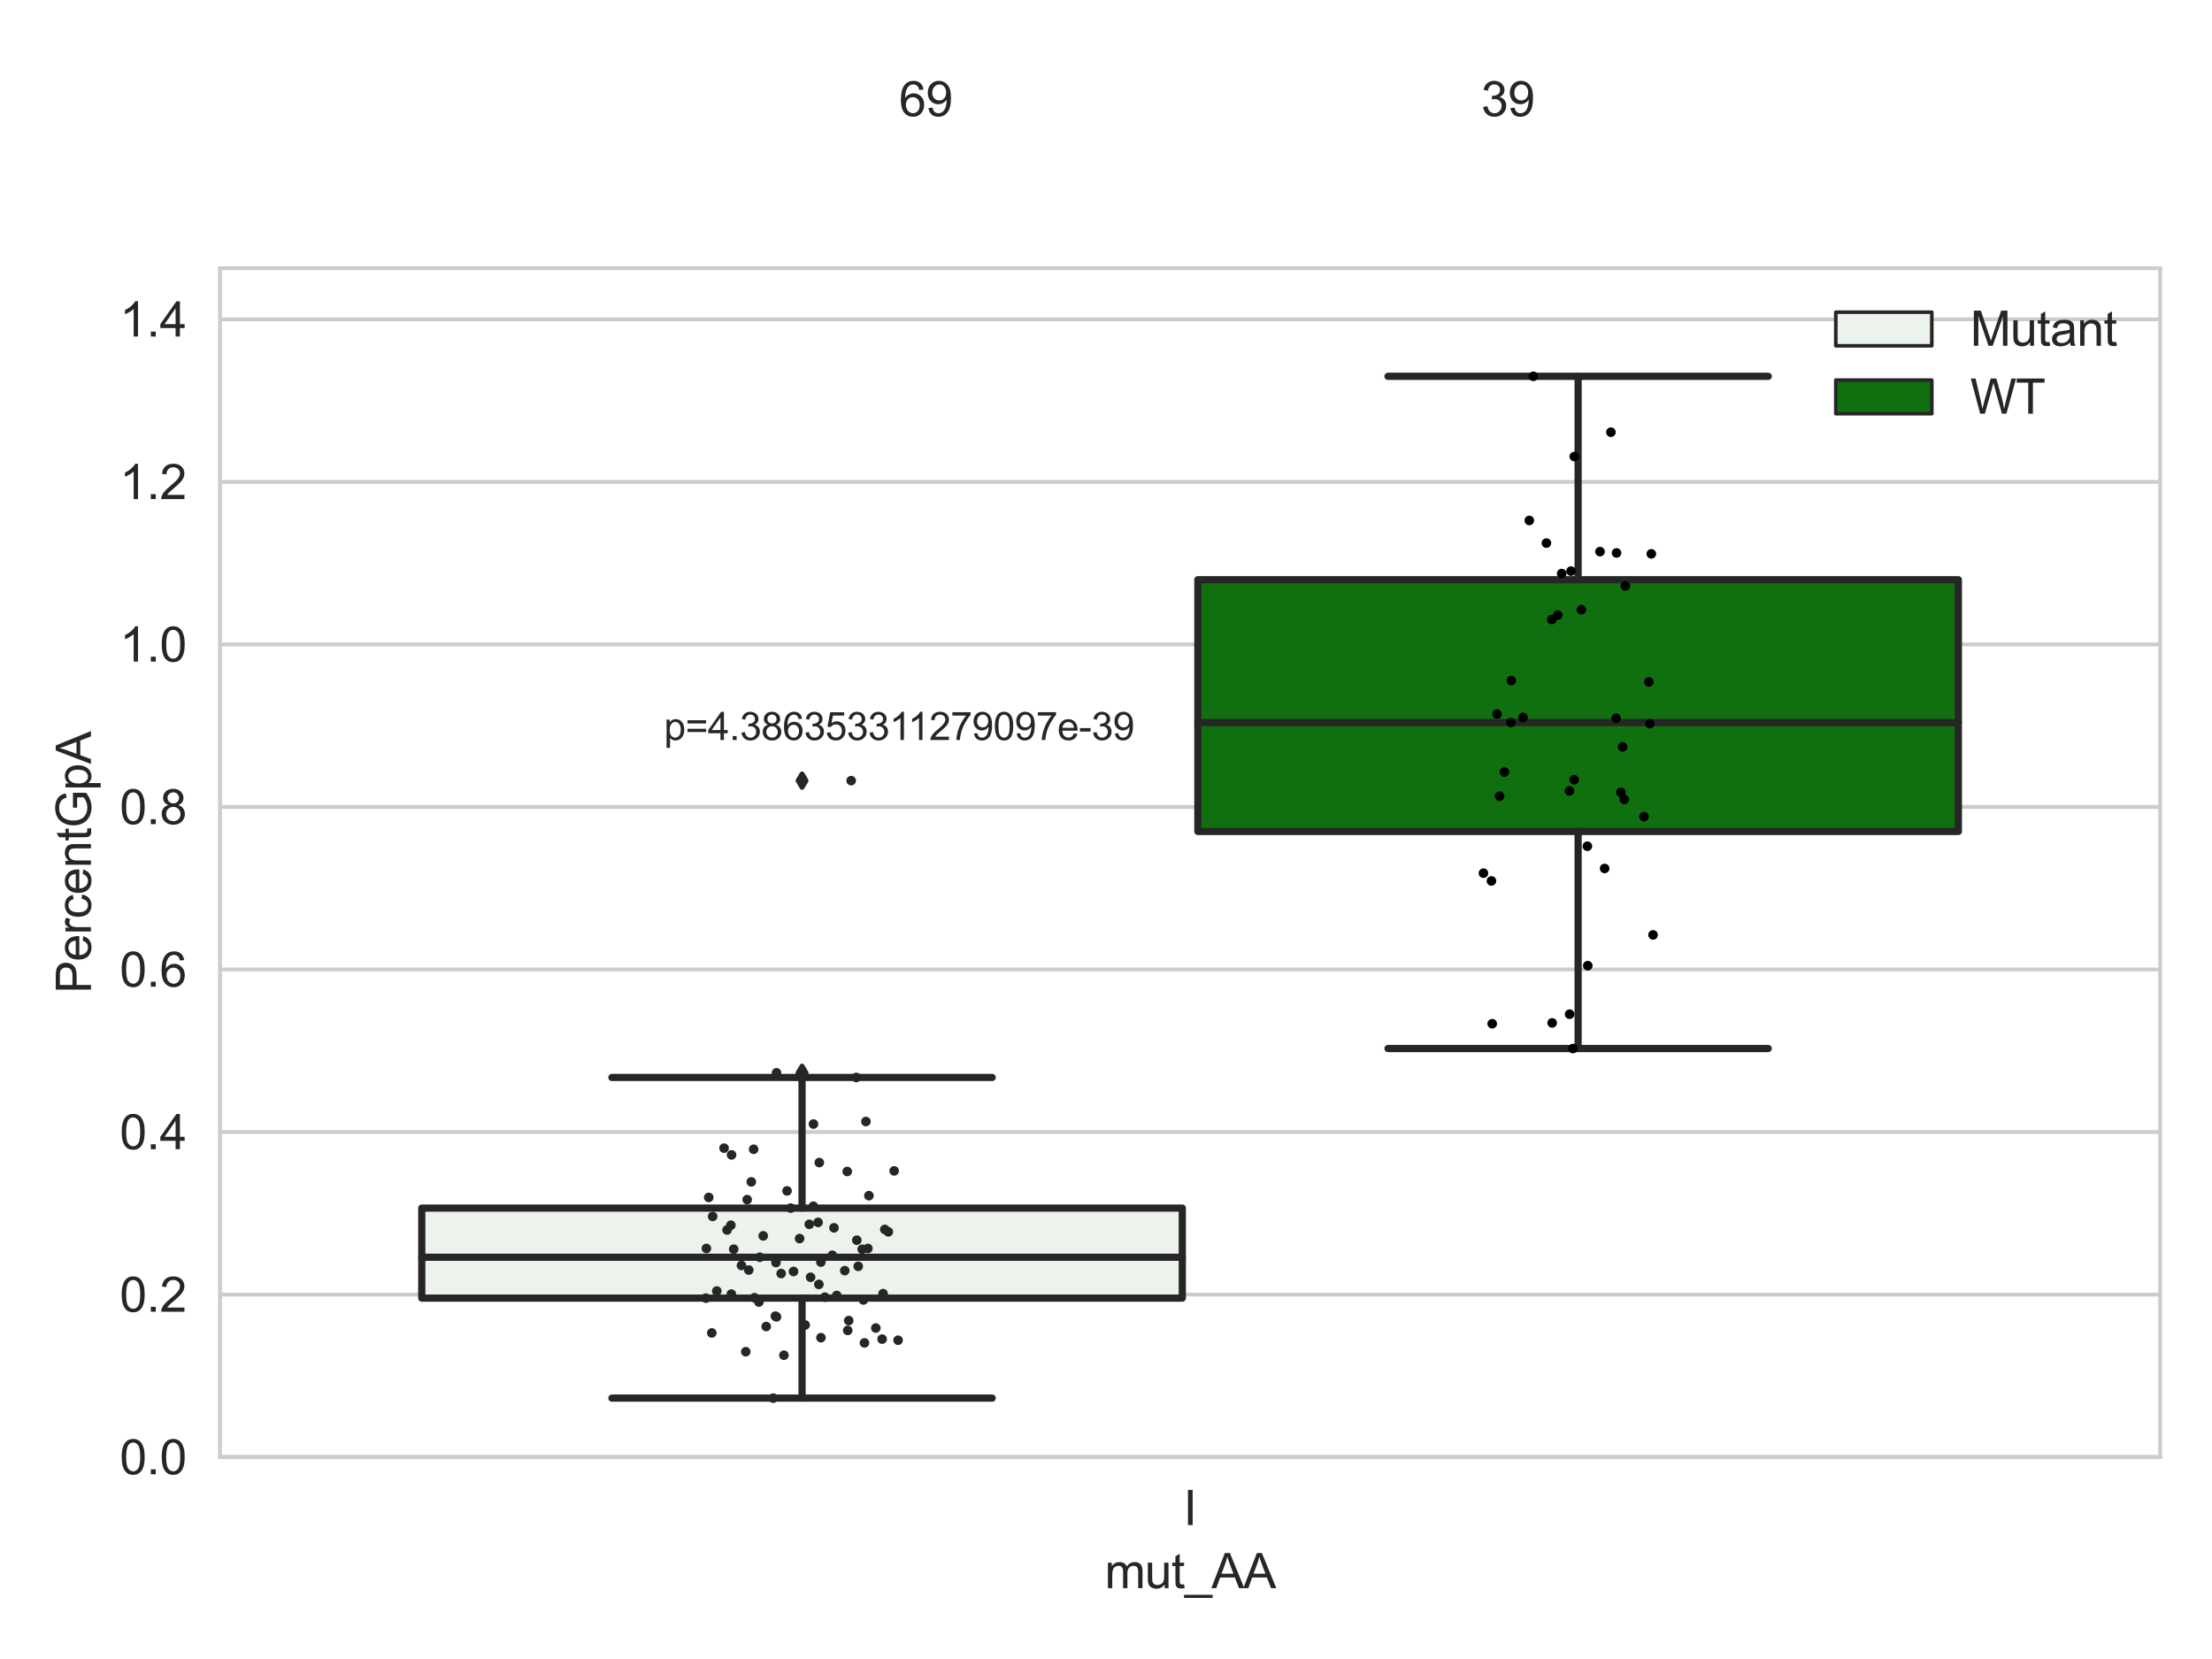 <?xml version="1.0" encoding="utf-8" standalone="no"?>
<!DOCTYPE svg PUBLIC "-//W3C//DTD SVG 1.1//EN"
  "http://www.w3.org/Graphics/SVG/1.1/DTD/svg11.dtd">
<svg xmlns:xlink="http://www.w3.org/1999/xlink" width="460.8pt" height="345.6pt" viewBox="0 0 460.8 345.6" xmlns="http://www.w3.org/2000/svg" version="1.1">
 <defs>
  <style type="text/css">*{stroke-linejoin: round; stroke-linecap: butt}</style>
 </defs>
 <g id="figure_1">
  <g id="patch_1">
   <path d="M 0 345.6 
L 460.8 345.6 
L 460.8 0 
L 0 0 
z
" style="fill: #ffffff"/>
  </g>
  <g id="axes_1">
   <g id="patch_2">
    <path d="M 45.83 303.539 
L 450 303.539 
L 450 55.877 
L 45.83 55.877 
z
" style="fill: #ffffff"/>
   </g>
   <g id="matplotlib.axis_1">
    <g id="xtick_1">
     <g id="text_1">
      <!-- I -->
      <g style="fill: #262626" transform="translate(246.526 317.697)scale(0.1 -0.1)">
       <defs>
        <path id="ArialMT-49" d="M 597 0 
L 597 4581 
L 1203 4581 
L 1203 0 
L 597 0 
z
" transform="scale(0.016)"/>
       </defs>
       <use xlink:href="#ArialMT-49"/>
      </g>
     </g>
    </g>
    <g id="text_2">
     <!-- mut_AA -->
     <g style="fill: #262626" transform="translate(230.13 330.842)scale(0.1 -0.1)">
      <defs>
       <path id="ArialMT-6d" d="M 422 0 
L 422 3319 
L 925 3319 
L 925 2853 
Q 1081 3097 1340 3245 
Q 1600 3394 1931 3394 
Q 2300 3394 2536 3241 
Q 2772 3088 2869 2813 
Q 3263 3394 3894 3394 
Q 4388 3394 4653 3120 
Q 4919 2847 4919 2278 
L 4919 0 
L 4359 0 
L 4359 2091 
Q 4359 2428 4304 2576 
Q 4250 2725 4106 2815 
Q 3963 2906 3769 2906 
Q 3419 2906 3187 2673 
Q 2956 2441 2956 1928 
L 2956 0 
L 2394 0 
L 2394 2156 
Q 2394 2531 2256 2718 
Q 2119 2906 1806 2906 
Q 1569 2906 1367 2781 
Q 1166 2656 1075 2415 
Q 984 2175 984 1722 
L 984 0 
L 422 0 
z
" transform="scale(0.016)"/>
       <path id="ArialMT-75" d="M 2597 0 
L 2597 488 
Q 2209 -75 1544 -75 
Q 1250 -75 995 37 
Q 741 150 617 320 
Q 494 491 444 738 
Q 409 903 409 1263 
L 409 3319 
L 972 3319 
L 972 1478 
Q 972 1038 1006 884 
Q 1059 663 1231 536 
Q 1403 409 1656 409 
Q 1909 409 2131 539 
Q 2353 669 2445 892 
Q 2538 1116 2538 1541 
L 2538 3319 
L 3100 3319 
L 3100 0 
L 2597 0 
z
" transform="scale(0.016)"/>
       <path id="ArialMT-74" d="M 1650 503 
L 1731 6 
Q 1494 -44 1306 -44 
Q 1000 -44 831 53 
Q 663 150 594 308 
Q 525 466 525 972 
L 525 2881 
L 113 2881 
L 113 3319 
L 525 3319 
L 525 4141 
L 1084 4478 
L 1084 3319 
L 1650 3319 
L 1650 2881 
L 1084 2881 
L 1084 941 
Q 1084 700 1114 631 
Q 1144 563 1211 522 
Q 1278 481 1403 481 
Q 1497 481 1650 503 
z
" transform="scale(0.016)"/>
       <path id="ArialMT-5f" d="M -97 -1272 
L -97 -866 
L 3631 -866 
L 3631 -1272 
L -97 -1272 
z
" transform="scale(0.016)"/>
       <path id="ArialMT-41" d="M -9 0 
L 1750 4581 
L 2403 4581 
L 4278 0 
L 3588 0 
L 3053 1388 
L 1138 1388 
L 634 0 
L -9 0 
z
M 1313 1881 
L 2866 1881 
L 2388 3150 
Q 2169 3728 2063 4100 
Q 1975 3659 1816 3225 
L 1313 1881 
z
" transform="scale(0.016)"/>
      </defs>
      <use xlink:href="#ArialMT-6d"/>
      <use xlink:href="#ArialMT-75" x="83.301"/>
      <use xlink:href="#ArialMT-74" x="138.916"/>
      <use xlink:href="#ArialMT-5f" x="166.699"/>
      <use xlink:href="#ArialMT-41" x="222.314"/>
      <use xlink:href="#ArialMT-41" x="289.014"/>
     </g>
    </g>
   </g>
   <g id="matplotlib.axis_2">
    <g id="ytick_1">
     <g id="line2d_1">
      <path d="M 45.83 303.539 
L 450 303.539 
" clip-path="url(#p904a36be2d)" style="fill: none; stroke: #cccccc; stroke-width: 0.8; stroke-linecap: round"/>
     </g>
     <g id="text_3">
      <!-- 0.0 -->
      <g style="fill: #262626" transform="translate(24.93 307.118)scale(0.1 -0.1)">
       <defs>
        <path id="ArialMT-30" d="M 266 2259 
Q 266 3072 433 3567 
Q 600 4063 929 4331 
Q 1259 4600 1759 4600 
Q 2128 4600 2406 4451 
Q 2684 4303 2865 4023 
Q 3047 3744 3150 3342 
Q 3253 2941 3253 2259 
Q 3253 1453 3087 958 
Q 2922 463 2592 192 
Q 2263 -78 1759 -78 
Q 1097 -78 719 397 
Q 266 969 266 2259 
z
M 844 2259 
Q 844 1131 1108 757 
Q 1372 384 1759 384 
Q 2147 384 2411 759 
Q 2675 1134 2675 2259 
Q 2675 3391 2411 3762 
Q 2147 4134 1753 4134 
Q 1366 4134 1134 3806 
Q 844 3388 844 2259 
z
" transform="scale(0.016)"/>
        <path id="ArialMT-2e" d="M 581 0 
L 581 641 
L 1222 641 
L 1222 0 
L 581 0 
z
" transform="scale(0.016)"/>
       </defs>
       <use xlink:href="#ArialMT-30"/>
       <use xlink:href="#ArialMT-2e" x="55.615"/>
       <use xlink:href="#ArialMT-30" x="83.398"/>
      </g>
     </g>
    </g>
    <g id="ytick_2">
     <g id="line2d_2">
      <path d="M 45.83 269.68 
L 450 269.68 
" clip-path="url(#p904a36be2d)" style="fill: none; stroke: #cccccc; stroke-width: 0.8; stroke-linecap: round"/>
     </g>
     <g id="text_4">
      <!-- 0.2 -->
      <g style="fill: #262626" transform="translate(24.93 273.259)scale(0.1 -0.1)">
       <defs>
        <path id="ArialMT-32" d="M 3222 541 
L 3222 0 
L 194 0 
Q 188 203 259 391 
Q 375 700 629 1000 
Q 884 1300 1366 1694 
Q 2113 2306 2375 2664 
Q 2638 3022 2638 3341 
Q 2638 3675 2398 3904 
Q 2159 4134 1775 4134 
Q 1369 4134 1125 3890 
Q 881 3647 878 3216 
L 300 3275 
Q 359 3922 746 4261 
Q 1134 4600 1788 4600 
Q 2447 4600 2831 4234 
Q 3216 3869 3216 3328 
Q 3216 3053 3103 2787 
Q 2991 2522 2730 2228 
Q 2469 1934 1863 1422 
Q 1356 997 1212 845 
Q 1069 694 975 541 
L 3222 541 
z
" transform="scale(0.016)"/>
       </defs>
       <use xlink:href="#ArialMT-30"/>
       <use xlink:href="#ArialMT-2e" x="55.615"/>
       <use xlink:href="#ArialMT-32" x="83.398"/>
      </g>
     </g>
    </g>
    <g id="ytick_3">
     <g id="line2d_3">
      <path d="M 45.83 235.82 
L 450 235.82 
" clip-path="url(#p904a36be2d)" style="fill: none; stroke: #cccccc; stroke-width: 0.8; stroke-linecap: round"/>
     </g>
     <g id="text_5">
      <!-- 0.4 -->
      <g style="fill: #262626" transform="translate(24.93 239.399)scale(0.1 -0.1)">
       <defs>
        <path id="ArialMT-34" d="M 2069 0 
L 2069 1097 
L 81 1097 
L 81 1613 
L 2172 4581 
L 2631 4581 
L 2631 1613 
L 3250 1613 
L 3250 1097 
L 2631 1097 
L 2631 0 
L 2069 0 
z
M 2069 1613 
L 2069 3678 
L 634 1613 
L 2069 1613 
z
" transform="scale(0.016)"/>
       </defs>
       <use xlink:href="#ArialMT-30"/>
       <use xlink:href="#ArialMT-2e" x="55.615"/>
       <use xlink:href="#ArialMT-34" x="83.398"/>
      </g>
     </g>
    </g>
    <g id="ytick_4">
     <g id="line2d_4">
      <path d="M 45.83 201.961 
L 450 201.961 
" clip-path="url(#p904a36be2d)" style="fill: none; stroke: #cccccc; stroke-width: 0.8; stroke-linecap: round"/>
     </g>
     <g id="text_6">
      <!-- 0.6 -->
      <g style="fill: #262626" transform="translate(24.93 205.54)scale(0.1 -0.1)">
       <defs>
        <path id="ArialMT-36" d="M 3184 3459 
L 2625 3416 
Q 2550 3747 2413 3897 
Q 2184 4138 1850 4138 
Q 1581 4138 1378 3988 
Q 1113 3794 959 3422 
Q 806 3050 800 2363 
Q 1003 2672 1297 2822 
Q 1591 2972 1913 2972 
Q 2475 2972 2870 2558 
Q 3266 2144 3266 1488 
Q 3266 1056 3080 686 
Q 2894 316 2569 119 
Q 2244 -78 1831 -78 
Q 1128 -78 684 439 
Q 241 956 241 2144 
Q 241 3472 731 4075 
Q 1159 4600 1884 4600 
Q 2425 4600 2770 4297 
Q 3116 3994 3184 3459 
z
M 888 1484 
Q 888 1194 1011 928 
Q 1134 663 1356 523 
Q 1578 384 1822 384 
Q 2178 384 2434 671 
Q 2691 959 2691 1453 
Q 2691 1928 2437 2201 
Q 2184 2475 1800 2475 
Q 1419 2475 1153 2201 
Q 888 1928 888 1484 
z
" transform="scale(0.016)"/>
       </defs>
       <use xlink:href="#ArialMT-30"/>
       <use xlink:href="#ArialMT-2e" x="55.615"/>
       <use xlink:href="#ArialMT-36" x="83.398"/>
      </g>
     </g>
    </g>
    <g id="ytick_5">
     <g id="line2d_5">
      <path d="M 45.83 168.102 
L 450 168.102 
" clip-path="url(#p904a36be2d)" style="fill: none; stroke: #cccccc; stroke-width: 0.8; stroke-linecap: round"/>
     </g>
     <g id="text_7">
      <!-- 0.8 -->
      <g style="fill: #262626" transform="translate(24.93 171.681)scale(0.1 -0.1)">
       <defs>
        <path id="ArialMT-38" d="M 1131 2484 
Q 781 2613 612 2850 
Q 444 3088 444 3419 
Q 444 3919 803 4259 
Q 1163 4600 1759 4600 
Q 2359 4600 2725 4251 
Q 3091 3903 3091 3403 
Q 3091 3084 2923 2848 
Q 2756 2613 2416 2484 
Q 2838 2347 3058 2040 
Q 3278 1734 3278 1309 
Q 3278 722 2862 322 
Q 2447 -78 1769 -78 
Q 1091 -78 675 323 
Q 259 725 259 1325 
Q 259 1772 486 2073 
Q 713 2375 1131 2484 
z
M 1019 3438 
Q 1019 3113 1228 2906 
Q 1438 2700 1772 2700 
Q 2097 2700 2305 2904 
Q 2513 3109 2513 3406 
Q 2513 3716 2298 3927 
Q 2084 4138 1766 4138 
Q 1444 4138 1231 3931 
Q 1019 3725 1019 3438 
z
M 838 1322 
Q 838 1081 952 856 
Q 1066 631 1291 507 
Q 1516 384 1775 384 
Q 2178 384 2440 643 
Q 2703 903 2703 1303 
Q 2703 1709 2433 1975 
Q 2163 2241 1756 2241 
Q 1359 2241 1098 1978 
Q 838 1716 838 1322 
z
" transform="scale(0.016)"/>
       </defs>
       <use xlink:href="#ArialMT-30"/>
       <use xlink:href="#ArialMT-2e" x="55.615"/>
       <use xlink:href="#ArialMT-38" x="83.398"/>
      </g>
     </g>
    </g>
    <g id="ytick_6">
     <g id="line2d_6">
      <path d="M 45.83 134.243 
L 450 134.243 
" clip-path="url(#p904a36be2d)" style="fill: none; stroke: #cccccc; stroke-width: 0.8; stroke-linecap: round"/>
     </g>
     <g id="text_8">
      <!-- 1.0 -->
      <g style="fill: #262626" transform="translate(24.93 137.822)scale(0.1 -0.1)">
       <defs>
        <path id="ArialMT-31" d="M 2384 0 
L 1822 0 
L 1822 3584 
Q 1619 3391 1289 3197 
Q 959 3003 697 2906 
L 697 3450 
Q 1169 3672 1522 3987 
Q 1875 4303 2022 4600 
L 2384 4600 
L 2384 0 
z
" transform="scale(0.016)"/>
       </defs>
       <use xlink:href="#ArialMT-31"/>
       <use xlink:href="#ArialMT-2e" x="55.615"/>
       <use xlink:href="#ArialMT-30" x="83.398"/>
      </g>
     </g>
    </g>
    <g id="ytick_7">
     <g id="line2d_7">
      <path d="M 45.83 100.384 
L 450 100.384 
" clip-path="url(#p904a36be2d)" style="fill: none; stroke: #cccccc; stroke-width: 0.8; stroke-linecap: round"/>
     </g>
     <g id="text_9">
      <!-- 1.2 -->
      <g style="fill: #262626" transform="translate(24.93 103.963)scale(0.1 -0.1)">
       <use xlink:href="#ArialMT-31"/>
       <use xlink:href="#ArialMT-2e" x="55.615"/>
       <use xlink:href="#ArialMT-32" x="83.398"/>
      </g>
     </g>
    </g>
    <g id="ytick_8">
     <g id="line2d_8">
      <path d="M 45.83 66.525 
L 450 66.525 
" clip-path="url(#p904a36be2d)" style="fill: none; stroke: #cccccc; stroke-width: 0.8; stroke-linecap: round"/>
     </g>
     <g id="text_10">
      <!-- 1.4 -->
      <g style="fill: #262626" transform="translate(24.93 70.104)scale(0.1 -0.1)">
       <use xlink:href="#ArialMT-31"/>
       <use xlink:href="#ArialMT-2e" x="55.615"/>
       <use xlink:href="#ArialMT-34" x="83.398"/>
      </g>
     </g>
    </g>
    <g id="text_11">
     <!-- PercentGpA -->
     <g style="fill: #262626" transform="translate(18.942 206.943)rotate(-90)scale(0.1 -0.1)">
      <defs>
       <path id="ArialMT-50" d="M 494 0 
L 494 4581 
L 2222 4581 
Q 2678 4581 2919 4538 
Q 3256 4481 3484 4323 
Q 3713 4166 3852 3881 
Q 3991 3597 3991 3256 
Q 3991 2672 3619 2267 
Q 3247 1863 2275 1863 
L 1100 1863 
L 1100 0 
L 494 0 
z
M 1100 2403 
L 2284 2403 
Q 2872 2403 3119 2622 
Q 3366 2841 3366 3238 
Q 3366 3525 3220 3729 
Q 3075 3934 2838 4000 
Q 2684 4041 2272 4041 
L 1100 4041 
L 1100 2403 
z
" transform="scale(0.016)"/>
       <path id="ArialMT-65" d="M 2694 1069 
L 3275 997 
Q 3138 488 2766 206 
Q 2394 -75 1816 -75 
Q 1088 -75 661 373 
Q 234 822 234 1631 
Q 234 2469 665 2931 
Q 1097 3394 1784 3394 
Q 2450 3394 2872 2941 
Q 3294 2488 3294 1666 
Q 3294 1616 3291 1516 
L 816 1516 
Q 847 969 1125 678 
Q 1403 388 1819 388 
Q 2128 388 2347 550 
Q 2566 713 2694 1069 
z
M 847 1978 
L 2700 1978 
Q 2663 2397 2488 2606 
Q 2219 2931 1791 2931 
Q 1403 2931 1139 2672 
Q 875 2413 847 1978 
z
" transform="scale(0.016)"/>
       <path id="ArialMT-72" d="M 416 0 
L 416 3319 
L 922 3319 
L 922 2816 
Q 1116 3169 1280 3281 
Q 1444 3394 1641 3394 
Q 1925 3394 2219 3213 
L 2025 2691 
Q 1819 2813 1613 2813 
Q 1428 2813 1281 2702 
Q 1134 2591 1072 2394 
Q 978 2094 978 1738 
L 978 0 
L 416 0 
z
" transform="scale(0.016)"/>
       <path id="ArialMT-63" d="M 2588 1216 
L 3141 1144 
Q 3050 572 2676 248 
Q 2303 -75 1759 -75 
Q 1078 -75 664 370 
Q 250 816 250 1647 
Q 250 2184 428 2587 
Q 606 2991 970 3192 
Q 1334 3394 1763 3394 
Q 2303 3394 2647 3120 
Q 2991 2847 3088 2344 
L 2541 2259 
Q 2463 2594 2264 2762 
Q 2066 2931 1784 2931 
Q 1359 2931 1093 2626 
Q 828 2322 828 1663 
Q 828 994 1084 691 
Q 1341 388 1753 388 
Q 2084 388 2306 591 
Q 2528 794 2588 1216 
z
" transform="scale(0.016)"/>
       <path id="ArialMT-6e" d="M 422 0 
L 422 3319 
L 928 3319 
L 928 2847 
Q 1294 3394 1984 3394 
Q 2284 3394 2536 3286 
Q 2788 3178 2913 3003 
Q 3038 2828 3088 2588 
Q 3119 2431 3119 2041 
L 3119 0 
L 2556 0 
L 2556 2019 
Q 2556 2363 2490 2533 
Q 2425 2703 2258 2804 
Q 2091 2906 1866 2906 
Q 1506 2906 1245 2678 
Q 984 2450 984 1813 
L 984 0 
L 422 0 
z
" transform="scale(0.016)"/>
       <path id="ArialMT-47" d="M 2638 1797 
L 2638 2334 
L 4578 2338 
L 4578 638 
Q 4131 281 3656 101 
Q 3181 -78 2681 -78 
Q 2006 -78 1454 211 
Q 903 500 622 1047 
Q 341 1594 341 2269 
Q 341 2938 620 3517 
Q 900 4097 1425 4378 
Q 1950 4659 2634 4659 
Q 3131 4659 3532 4498 
Q 3934 4338 4162 4050 
Q 4391 3763 4509 3300 
L 3963 3150 
Q 3859 3500 3706 3700 
Q 3553 3900 3268 4020 
Q 2984 4141 2638 4141 
Q 2222 4141 1919 4014 
Q 1616 3888 1430 3681 
Q 1244 3475 1141 3228 
Q 966 2803 966 2306 
Q 966 1694 1177 1281 
Q 1388 869 1791 669 
Q 2194 469 2647 469 
Q 3041 469 3416 620 
Q 3791 772 3984 944 
L 3984 1797 
L 2638 1797 
z
" transform="scale(0.016)"/>
       <path id="ArialMT-70" d="M 422 -1272 
L 422 3319 
L 934 3319 
L 934 2888 
Q 1116 3141 1344 3267 
Q 1572 3394 1897 3394 
Q 2322 3394 2647 3175 
Q 2972 2956 3137 2557 
Q 3303 2159 3303 1684 
Q 3303 1175 3120 767 
Q 2938 359 2589 142 
Q 2241 -75 1856 -75 
Q 1575 -75 1351 44 
Q 1128 163 984 344 
L 984 -1272 
L 422 -1272 
z
M 931 1641 
Q 931 1000 1190 694 
Q 1450 388 1819 388 
Q 2194 388 2461 705 
Q 2728 1022 2728 1688 
Q 2728 2322 2467 2637 
Q 2206 2953 1844 2953 
Q 1484 2953 1207 2617 
Q 931 2281 931 1641 
z
" transform="scale(0.016)"/>
      </defs>
      <use xlink:href="#ArialMT-50"/>
      <use xlink:href="#ArialMT-65" x="66.699"/>
      <use xlink:href="#ArialMT-72" x="122.314"/>
      <use xlink:href="#ArialMT-63" x="155.615"/>
      <use xlink:href="#ArialMT-65" x="205.615"/>
      <use xlink:href="#ArialMT-6e" x="261.23"/>
      <use xlink:href="#ArialMT-74" x="316.846"/>
      <use xlink:href="#ArialMT-47" x="344.629"/>
      <use xlink:href="#ArialMT-70" x="422.412"/>
      <use xlink:href="#ArialMT-41" x="478.027"/>
     </g>
    </g>
   </g>
   <g id="patch_3">
    <path d="M 87.864 270.424 
L 246.298 270.424 
L 246.298 251.666 
L 87.864 251.666 
L 87.864 270.424 
z
" clip-path="url(#p904a36be2d)" style="fill: #ecf2ec; stroke: #262626; stroke-width: 1.5; stroke-linejoin: miter"/>
   </g>
   <g id="patch_4">
    <path d="M 249.532 173.205 
L 407.966 173.205 
L 407.966 120.77 
L 249.532 120.77 
L 249.532 173.205 
z
" clip-path="url(#p904a36be2d)" style="fill: #107010; stroke: #262626; stroke-width: 1.5; stroke-linejoin: miter"/>
   </g>
   <g id="patch_5">
    <path d="M 247.915 303.539 
L 247.915 303.539 
L 247.915 303.539 
L 247.915 303.539 
z
" clip-path="url(#p904a36be2d)" style="fill: #ecf2ec; stroke: #262626; stroke-width: 0.75; stroke-linejoin: miter"/>
   </g>
   <g id="patch_6">
    <path d="M 247.915 303.539 
L 247.915 303.539 
L 247.915 303.539 
L 247.915 303.539 
z
" clip-path="url(#p904a36be2d)" style="fill: #107010; stroke: #262626; stroke-width: 0.75; stroke-linejoin: miter"/>
   </g>
   <g id="PathCollection_1"/>
   <g id="PathCollection_2"/>
   <g id="line2d_9">
    <path d="M 167.081 270.424 
L 167.081 291.255 
" clip-path="url(#p904a36be2d)" style="fill: none; stroke: #262626; stroke-width: 1.5; stroke-linecap: round"/>
   </g>
   <g id="line2d_10">
    <path d="M 167.081 251.666 
L 167.081 224.458 
" clip-path="url(#p904a36be2d)" style="fill: none; stroke: #262626; stroke-width: 1.5; stroke-linecap: round"/>
   </g>
   <g id="line2d_11">
    <path d="M 127.472 291.255 
L 206.69 291.255 
" clip-path="url(#p904a36be2d)" style="fill: none; stroke: #262626; stroke-width: 1.5; stroke-linecap: round"/>
   </g>
   <g id="line2d_12">
    <path d="M 127.472 224.458 
L 206.69 224.458 
" clip-path="url(#p904a36be2d)" style="fill: none; stroke: #262626; stroke-width: 1.5; stroke-linecap: round"/>
   </g>
   <g id="line2d_13">
    <defs>
     <path id="m6d20777b23" d="M -0 1.414 
L 0.849 0 
L 0 -1.414 
L -0.849 -0 
z
" style="stroke: #262626; stroke-linejoin: miter"/>
    </defs>
    <g clip-path="url(#p904a36be2d)">
     <use xlink:href="#m6d20777b23" x="167.081" y="223.486" style="fill: #262626; stroke: #262626; stroke-linejoin: miter"/>
     <use xlink:href="#m6d20777b23" x="167.081" y="162.623" style="fill: #262626; stroke: #262626; stroke-linejoin: miter"/>
    </g>
   </g>
   <g id="line2d_14">
    <path d="M 328.749 173.205 
L 328.749 218.426 
" clip-path="url(#p904a36be2d)" style="fill: none; stroke: #262626; stroke-width: 1.5; stroke-linecap: round"/>
   </g>
   <g id="line2d_15">
    <path d="M 328.749 120.77 
L 328.749 78.391 
" clip-path="url(#p904a36be2d)" style="fill: none; stroke: #262626; stroke-width: 1.5; stroke-linecap: round"/>
   </g>
   <g id="line2d_16">
    <path d="M 289.14 218.426 
L 368.358 218.426 
" clip-path="url(#p904a36be2d)" style="fill: none; stroke: #262626; stroke-width: 1.5; stroke-linecap: round"/>
   </g>
   <g id="line2d_17">
    <path d="M 289.14 78.391 
L 368.358 78.391 
" clip-path="url(#p904a36be2d)" style="fill: none; stroke: #262626; stroke-width: 1.5; stroke-linecap: round"/>
   </g>
   <g id="line2d_18"/>
   <g id="line2d_19">
    <path d="M 87.864 261.903 
L 246.298 261.903 
" clip-path="url(#p904a36be2d)" style="fill: none; stroke: #262626; stroke-width: 1.5; stroke-linecap: round"/>
   </g>
   <g id="line2d_20">
    <path d="M 249.532 150.521 
L 407.966 150.521 
" clip-path="url(#p904a36be2d)" style="fill: none; stroke: #262626; stroke-width: 1.5; stroke-linecap: round"/>
   </g>
   <g id="patch_7">
    <path d="M 45.83 303.539 
L 45.83 55.877 
" style="fill: none; stroke: #cccccc; stroke-width: 0.8; stroke-linejoin: miter; stroke-linecap: square"/>
   </g>
   <g id="patch_8">
    <path d="M 450 303.539 
L 450 55.877 
" style="fill: none; stroke: #cccccc; stroke-width: 0.8; stroke-linejoin: miter; stroke-linecap: square"/>
   </g>
   <g id="patch_9">
    <path d="M 45.83 303.539 
L 450 303.539 
" style="fill: none; stroke: #cccccc; stroke-width: 0.8; stroke-linejoin: miter; stroke-linecap: square"/>
   </g>
   <g id="patch_10">
    <path d="M 45.83 55.877 
L 450 55.877 
" style="fill: none; stroke: #cccccc; stroke-width: 0.8; stroke-linejoin: miter; stroke-linecap: square"/>
   </g>
   <g id="PathCollection_3">
    <defs>
     <path id="C0_0_606aef37f2" d="M 0 1 
C 0.265 1 0.52 0.895 0.707 0.707 
C 0.895 0.52 1 0.265 1 -0 
C 1 -0.265 0.895 -0.52 0.707 -0.707 
C 0.52 -0.895 0.265 -1 0 -1 
C -0.265 -1 -0.52 -0.895 -0.707 -0.707 
C -0.895 -0.52 -1 -0.265 -1 0 
C -1 0.265 -0.895 0.52 -0.707 0.707 
C -0.52 0.895 -0.265 1 0 1 
z
"/>
    </defs>
    <g clip-path="url(#p904a36be2d)">
     <use xlink:href="#C0_0_606aef37f2" x="157.183" y="270.339" style="fill: #262626"/>
    </g>
    <g clip-path="url(#p904a36be2d)">
     <use xlink:href="#C0_0_606aef37f2" x="168.591" y="255.049" style="fill: #262626"/>
    </g>
    <g clip-path="url(#p904a36be2d)">
     <use xlink:href="#C0_0_606aef37f2" x="166.569" y="258.014" style="fill: #262626"/>
    </g>
    <g clip-path="url(#p904a36be2d)">
     <use xlink:href="#C0_0_606aef37f2" x="178.398" y="224.458" style="fill: #262626"/>
    </g>
    <g clip-path="url(#p904a36be2d)">
     <use xlink:href="#C0_0_606aef37f2" x="152.252" y="255.236" style="fill: #262626"/>
    </g>
    <g clip-path="url(#p904a36be2d)">
     <use xlink:href="#C0_0_606aef37f2" x="184.321" y="256.111" style="fill: #262626"/>
    </g>
    <g clip-path="url(#p904a36be2d)">
     <use xlink:href="#C0_0_606aef37f2" x="161.651" y="263.014" style="fill: #262626"/>
    </g>
    <g clip-path="url(#p904a36be2d)">
     <use xlink:href="#C0_0_606aef37f2" x="169.432" y="251.273" style="fill: #262626"/>
    </g>
    <g clip-path="url(#p904a36be2d)">
     <use xlink:href="#C0_0_606aef37f2" x="147.155" y="260.075" style="fill: #262626"/>
    </g>
    <g clip-path="url(#p904a36be2d)">
     <use xlink:href="#C0_0_606aef37f2" x="173.379" y="261.493" style="fill: #262626"/>
    </g>
    <g clip-path="url(#p904a36be2d)">
     <use xlink:href="#C0_0_606aef37f2" x="187.091" y="279.19" style="fill: #262626"/>
    </g>
    <g clip-path="url(#p904a36be2d)">
     <use xlink:href="#C0_0_606aef37f2" x="186.271" y="243.915" style="fill: #262626"/>
    </g>
    <g clip-path="url(#p904a36be2d)">
     <use xlink:href="#C0_0_606aef37f2" x="161.756" y="223.486" style="fill: #262626"/>
    </g>
    <g clip-path="url(#p904a36be2d)">
     <use xlink:href="#C0_0_606aef37f2" x="179.61" y="260.241" style="fill: #262626"/>
    </g>
    <g clip-path="url(#p904a36be2d)">
     <use xlink:href="#C0_0_606aef37f2" x="156.507" y="246.205" style="fill: #262626"/>
    </g>
    <g clip-path="url(#p904a36be2d)">
     <use xlink:href="#C0_0_606aef37f2" x="155.985" y="264.576" style="fill: #262626"/>
    </g>
    <g clip-path="url(#p904a36be2d)">
     <use xlink:href="#C0_0_606aef37f2" x="159.615" y="276.339" style="fill: #262626"/>
    </g>
    <g clip-path="url(#p904a36be2d)">
     <use xlink:href="#C0_0_606aef37f2" x="183.766" y="278.96" style="fill: #262626"/>
    </g>
    <g clip-path="url(#p904a36be2d)">
     <use xlink:href="#C0_0_606aef37f2" x="163.305" y="282.313" style="fill: #262626"/>
    </g>
    <g clip-path="url(#p904a36be2d)">
     <use xlink:href="#C0_0_606aef37f2" x="155.355" y="281.588" style="fill: #262626"/>
    </g>
    <g clip-path="url(#p904a36be2d)">
     <use xlink:href="#C0_0_606aef37f2" x="161.529" y="274.182" style="fill: #262626"/>
    </g>
    <g clip-path="url(#p904a36be2d)">
     <use xlink:href="#C0_0_606aef37f2" x="180.387" y="233.633" style="fill: #262626"/>
    </g>
    <g clip-path="url(#p904a36be2d)">
     <use xlink:href="#C0_0_606aef37f2" x="180.085" y="279.749" style="fill: #262626"/>
    </g>
    <g clip-path="url(#p904a36be2d)">
     <use xlink:href="#C0_0_606aef37f2" x="176.808" y="275.103" style="fill: #262626"/>
    </g>
    <g clip-path="url(#p904a36be2d)">
     <use xlink:href="#C0_0_606aef37f2" x="178.494" y="258.351" style="fill: #262626"/>
    </g>
    <g clip-path="url(#p904a36be2d)">
     <use xlink:href="#C0_0_606aef37f2" x="171.006" y="262.923" style="fill: #262626"/>
    </g>
    <g clip-path="url(#p904a36be2d)">
     <use xlink:href="#C0_0_606aef37f2" x="182.45" y="276.654" style="fill: #262626"/>
    </g>
    <g clip-path="url(#p904a36be2d)">
     <use xlink:href="#C0_0_606aef37f2" x="147.054" y="270.424" style="fill: #262626"/>
    </g>
    <g clip-path="url(#p904a36be2d)">
     <use xlink:href="#C0_0_606aef37f2" x="176.495" y="244.047" style="fill: #262626"/>
    </g>
    <g clip-path="url(#p904a36be2d)">
     <use xlink:href="#C0_0_606aef37f2" x="158.293" y="261.903" style="fill: #262626"/>
    </g>
    <g clip-path="url(#p904a36be2d)">
     <use xlink:href="#C0_0_606aef37f2" x="148.279" y="277.676" style="fill: #262626"/>
    </g>
    <g clip-path="url(#p904a36be2d)">
     <use xlink:href="#C0_0_606aef37f2" x="148.46" y="253.405" style="fill: #262626"/>
    </g>
    <g clip-path="url(#p904a36be2d)">
     <use xlink:href="#C0_0_606aef37f2" x="149.318" y="268.943" style="fill: #262626"/>
    </g>
    <g clip-path="url(#p904a36be2d)">
     <use xlink:href="#C0_0_606aef37f2" x="154.464" y="263.616" style="fill: #262626"/>
    </g>
    <g clip-path="url(#p904a36be2d)">
     <use xlink:href="#C0_0_606aef37f2" x="158.101" y="271.242" style="fill: #262626"/>
    </g>
    <g clip-path="url(#p904a36be2d)">
     <use xlink:href="#C0_0_606aef37f2" x="179.863" y="270.81" style="fill: #262626"/>
    </g>
    <g clip-path="url(#p904a36be2d)">
     <use xlink:href="#C0_0_606aef37f2" x="164.716" y="251.666" style="fill: #262626"/>
    </g>
    <g clip-path="url(#p904a36be2d)">
     <use xlink:href="#C0_0_606aef37f2" x="158.992" y="257.451" style="fill: #262626"/>
    </g>
    <g clip-path="url(#p904a36be2d)">
     <use xlink:href="#C0_0_606aef37f2" x="170.422" y="254.645" style="fill: #262626"/>
    </g>
    <g clip-path="url(#p904a36be2d)">
     <use xlink:href="#C0_0_606aef37f2" x="175.982" y="264.699" style="fill: #262626"/>
    </g>
    <g clip-path="url(#p904a36be2d)">
     <use xlink:href="#C0_0_606aef37f2" x="180.799" y="260.08" style="fill: #262626"/>
    </g>
    <g clip-path="url(#p904a36be2d)">
     <use xlink:href="#C0_0_606aef37f2" x="168.861" y="266.078" style="fill: #262626"/>
    </g>
    <g clip-path="url(#p904a36be2d)">
     <use xlink:href="#C0_0_606aef37f2" x="152.395" y="240.586" style="fill: #262626"/>
    </g>
    <g clip-path="url(#p904a36be2d)">
     <use xlink:href="#C0_0_606aef37f2" x="147.644" y="249.447" style="fill: #262626"/>
    </g>
    <g clip-path="url(#p904a36be2d)">
     <use xlink:href="#C0_0_606aef37f2" x="161.075" y="291.255" style="fill: #262626"/>
    </g>
    <g clip-path="url(#p904a36be2d)">
     <use xlink:href="#C0_0_606aef37f2" x="177.315" y="162.623" style="fill: #262626"/>
    </g>
    <g clip-path="url(#p904a36be2d)">
     <use xlink:href="#C0_0_606aef37f2" x="152.843" y="260.227" style="fill: #262626"/>
    </g>
    <g clip-path="url(#p904a36be2d)">
     <use xlink:href="#C0_0_606aef37f2" x="181.014" y="249.08" style="fill: #262626"/>
    </g>
    <g clip-path="url(#p904a36be2d)">
     <use xlink:href="#C0_0_606aef37f2" x="163.955" y="248.089" style="fill: #262626"/>
    </g>
    <g clip-path="url(#p904a36be2d)">
     <use xlink:href="#C0_0_606aef37f2" x="167.729" y="276.02" style="fill: #262626"/>
    </g>
    <g clip-path="url(#p904a36be2d)">
     <use xlink:href="#C0_0_606aef37f2" x="170.674" y="242.182" style="fill: #262626"/>
    </g>
    <g clip-path="url(#p904a36be2d)">
     <use xlink:href="#C0_0_606aef37f2" x="162.731" y="265.302" style="fill: #262626"/>
    </g>
    <g clip-path="url(#p904a36be2d)">
     <use xlink:href="#C0_0_606aef37f2" x="183.956" y="269.484" style="fill: #262626"/>
    </g>
    <g clip-path="url(#p904a36be2d)">
     <use xlink:href="#C0_0_606aef37f2" x="171.845" y="270.223" style="fill: #262626"/>
    </g>
    <g clip-path="url(#p904a36be2d)">
     <use xlink:href="#C0_0_606aef37f2" x="176.593" y="277.152" style="fill: #262626"/>
    </g>
    <g clip-path="url(#p904a36be2d)">
     <use xlink:href="#C0_0_606aef37f2" x="161.759" y="274.325" style="fill: #262626"/>
    </g>
    <g clip-path="url(#p904a36be2d)">
     <use xlink:href="#C0_0_606aef37f2" x="156.994" y="239.415" style="fill: #262626"/>
    </g>
    <g clip-path="url(#p904a36be2d)">
     <use xlink:href="#C0_0_606aef37f2" x="178.786" y="263.801" style="fill: #262626"/>
    </g>
    <g clip-path="url(#p904a36be2d)">
     <use xlink:href="#C0_0_606aef37f2" x="169.457" y="234.158" style="fill: #262626"/>
    </g>
    <g clip-path="url(#p904a36be2d)">
     <use xlink:href="#C0_0_606aef37f2" x="150.838" y="239.182" style="fill: #262626"/>
    </g>
    <g clip-path="url(#p904a36be2d)">
     <use xlink:href="#C0_0_606aef37f2" x="155.647" y="249.902" style="fill: #262626"/>
    </g>
    <g clip-path="url(#p904a36be2d)">
     <use xlink:href="#C0_0_606aef37f2" x="171.02" y="278.663" style="fill: #262626"/>
    </g>
    <g clip-path="url(#p904a36be2d)">
     <use xlink:href="#C0_0_606aef37f2" x="174.31" y="269.868" style="fill: #262626"/>
    </g>
    <g clip-path="url(#p904a36be2d)">
     <use xlink:href="#C0_0_606aef37f2" x="165.303" y="264.874" style="fill: #262626"/>
    </g>
    <g clip-path="url(#p904a36be2d)">
     <use xlink:href="#C0_0_606aef37f2" x="170.586" y="267.562" style="fill: #262626"/>
    </g>
    <g clip-path="url(#p904a36be2d)">
     <use xlink:href="#C0_0_606aef37f2" x="151.466" y="256.227" style="fill: #262626"/>
    </g>
    <g clip-path="url(#p904a36be2d)">
     <use xlink:href="#C0_0_606aef37f2" x="152.349" y="269.584" style="fill: #262626"/>
    </g>
    <g clip-path="url(#p904a36be2d)">
     <use xlink:href="#C0_0_606aef37f2" x="185.056" y="256.615" style="fill: #262626"/>
    </g>
    <g clip-path="url(#p904a36be2d)">
     <use xlink:href="#C0_0_606aef37f2" x="173.739" y="255.776" style="fill: #262626"/>
    </g>
   </g>
   <g id="PathCollection_4">
    <defs>
     <path id="C1_0_f47e7d5802" d="M 0 1 
C 0.265 1 0.52 0.895 0.707 0.707 
C 0.895 0.52 1 0.265 1 -0 
C 1 -0.265 0.895 -0.52 0.707 -0.707 
C 0.52 -0.895 0.265 -1 0 -1 
C -0.265 -1 -0.52 -0.895 -0.707 -0.707 
C -0.895 -0.52 -1 -0.265 -1 0 
C -1 0.265 -0.895 0.52 -0.707 0.707 
C -0.52 0.895 -0.265 1 0 1 
z
"/>
    </defs>
    <g clip-path="url(#p904a36be2d)">
     <use xlink:href="#C1_0_f47e7d5802" x="327.273" y="118.97"/>
    </g>
    <g clip-path="url(#p904a36be2d)">
     <use xlink:href="#C1_0_f47e7d5802" x="327.937" y="162.423"/>
    </g>
    <g clip-path="url(#p904a36be2d)">
     <use xlink:href="#C1_0_f47e7d5802" x="318.583" y="108.421"/>
    </g>
    <g clip-path="url(#p904a36be2d)">
     <use xlink:href="#C1_0_f47e7d5802" x="330.765" y="201.171"/>
    </g>
    <g clip-path="url(#p904a36be2d)">
     <use xlink:href="#C1_0_f47e7d5802" x="323.279" y="129.047"/>
    </g>
    <g clip-path="url(#p904a36be2d)">
     <use xlink:href="#C1_0_f47e7d5802" x="330.681" y="176.286"/>
    </g>
    <g clip-path="url(#p904a36be2d)">
     <use xlink:href="#C1_0_f47e7d5802" x="311.856" y="148.754"/>
    </g>
    <g clip-path="url(#p904a36be2d)">
     <use xlink:href="#C1_0_f47e7d5802" x="323.347" y="213.089"/>
    </g>
    <g clip-path="url(#p904a36be2d)">
     <use xlink:href="#C1_0_f47e7d5802" x="314.764" y="150.521"/>
    </g>
    <g clip-path="url(#p904a36be2d)">
     <use xlink:href="#C1_0_f47e7d5802" x="327.957" y="95.109"/>
    </g>
    <g clip-path="url(#p904a36be2d)">
     <use xlink:href="#C1_0_f47e7d5802" x="338.37" y="166.536"/>
    </g>
    <g clip-path="url(#p904a36be2d)">
     <use xlink:href="#C1_0_f47e7d5802" x="325.332" y="119.484"/>
    </g>
    <g clip-path="url(#p904a36be2d)">
     <use xlink:href="#C1_0_f47e7d5802" x="333.311" y="114.912"/>
    </g>
    <g clip-path="url(#p904a36be2d)">
     <use xlink:href="#C1_0_f47e7d5802" x="343.709" y="150.748"/>
    </g>
    <g clip-path="url(#p904a36be2d)">
     <use xlink:href="#C1_0_f47e7d5802" x="337.66" y="165.069"/>
    </g>
    <g clip-path="url(#p904a36be2d)">
     <use xlink:href="#C1_0_f47e7d5802" x="338.026" y="155.581"/>
    </g>
    <g clip-path="url(#p904a36be2d)">
     <use xlink:href="#C1_0_f47e7d5802" x="314.826" y="141.777"/>
    </g>
    <g clip-path="url(#p904a36be2d)">
     <use xlink:href="#C1_0_f47e7d5802" x="310.693" y="183.512"/>
    </g>
    <g clip-path="url(#p904a36be2d)">
     <use xlink:href="#C1_0_f47e7d5802" x="336.754" y="115.185"/>
    </g>
    <g clip-path="url(#p904a36be2d)">
     <use xlink:href="#C1_0_f47e7d5802" x="310.855" y="213.259"/>
    </g>
    <g clip-path="url(#p904a36be2d)">
     <use xlink:href="#C1_0_f47e7d5802" x="343.495" y="142.063"/>
    </g>
    <g clip-path="url(#p904a36be2d)">
     <use xlink:href="#C1_0_f47e7d5802" x="334.278" y="180.919"/>
    </g>
    <g clip-path="url(#p904a36be2d)">
     <use xlink:href="#C1_0_f47e7d5802" x="313.397" y="160.842"/>
    </g>
    <g clip-path="url(#p904a36be2d)">
     <use xlink:href="#C1_0_f47e7d5802" x="309.032" y="181.901"/>
    </g>
    <g clip-path="url(#p904a36be2d)">
     <use xlink:href="#C1_0_f47e7d5802" x="335.586" y="90.034"/>
    </g>
    <g clip-path="url(#p904a36be2d)">
     <use xlink:href="#C1_0_f47e7d5802" x="322.147" y="113.133"/>
    </g>
    <g clip-path="url(#p904a36be2d)">
     <use xlink:href="#C1_0_f47e7d5802" x="324.512" y="128.139"/>
    </g>
    <g clip-path="url(#p904a36be2d)">
     <use xlink:href="#C1_0_f47e7d5802" x="317.272" y="149.444"/>
    </g>
    <g clip-path="url(#p904a36be2d)">
     <use xlink:href="#C1_0_f47e7d5802" x="327.673" y="218.426"/>
    </g>
    <g clip-path="url(#p904a36be2d)">
     <use xlink:href="#C1_0_f47e7d5802" x="312.387" y="165.856"/>
    </g>
    <g clip-path="url(#p904a36be2d)">
     <use xlink:href="#C1_0_f47e7d5802" x="326.949" y="164.76"/>
    </g>
    <g clip-path="url(#p904a36be2d)">
     <use xlink:href="#C1_0_f47e7d5802" x="336.669" y="149.639"/>
    </g>
    <g clip-path="url(#p904a36be2d)">
     <use xlink:href="#C1_0_f47e7d5802" x="344.001" y="115.377"/>
    </g>
    <g clip-path="url(#p904a36be2d)">
     <use xlink:href="#C1_0_f47e7d5802" x="329.432" y="127.016"/>
    </g>
    <g clip-path="url(#p904a36be2d)">
     <use xlink:href="#C1_0_f47e7d5802" x="319.43" y="78.391"/>
    </g>
    <g clip-path="url(#p904a36be2d)">
     <use xlink:href="#C1_0_f47e7d5802" x="338.576" y="122.057"/>
    </g>
    <g clip-path="url(#p904a36be2d)">
     <use xlink:href="#C1_0_f47e7d5802" x="342.47" y="170.125"/>
    </g>
    <g clip-path="url(#p904a36be2d)">
     <use xlink:href="#C1_0_f47e7d5802" x="344.357" y="194.755"/>
    </g>
    <g clip-path="url(#p904a36be2d)">
     <use xlink:href="#C1_0_f47e7d5802" x="326.983" y="211.277"/>
    </g>
   </g>
   <g id="text_12">
    <!-- 69 -->
    <g style="fill: #262626" transform="translate(187.29 24.201)scale(0.1 -0.1)">
     <defs>
      <path id="ArialMT-39" d="M 350 1059 
L 891 1109 
Q 959 728 1153 556 
Q 1347 384 1650 384 
Q 1909 384 2104 503 
Q 2300 622 2425 820 
Q 2550 1019 2634 1356 
Q 2719 1694 2719 2044 
Q 2719 2081 2716 2156 
Q 2547 1888 2255 1720 
Q 1963 1553 1622 1553 
Q 1053 1553 659 1965 
Q 266 2378 266 3053 
Q 266 3750 677 4175 
Q 1088 4600 1706 4600 
Q 2153 4600 2523 4359 
Q 2894 4119 3086 3673 
Q 3278 3228 3278 2384 
Q 3278 1506 3087 986 
Q 2897 466 2520 194 
Q 2144 -78 1638 -78 
Q 1100 -78 759 220 
Q 419 519 350 1059 
z
M 2653 3081 
Q 2653 3566 2395 3850 
Q 2138 4134 1775 4134 
Q 1400 4134 1122 3828 
Q 844 3522 844 3034 
Q 844 2597 1108 2323 
Q 1372 2050 1759 2050 
Q 2150 2050 2401 2323 
Q 2653 2597 2653 3081 
z
" transform="scale(0.016)"/>
     </defs>
     <use xlink:href="#ArialMT-36"/>
     <use xlink:href="#ArialMT-39" x="55.615"/>
    </g>
   </g>
   <g id="text_13">
    <!-- p=4.386353311279097e-39 -->
    <g style="fill: #262626" transform="translate(138.318 154.158)scale(0.08 -0.08)">
     <defs>
      <path id="ArialMT-3d" d="M 3381 2694 
L 356 2694 
L 356 3219 
L 3381 3219 
L 3381 2694 
z
M 3381 1303 
L 356 1303 
L 356 1828 
L 3381 1828 
L 3381 1303 
z
" transform="scale(0.016)"/>
      <path id="ArialMT-33" d="M 269 1209 
L 831 1284 
Q 928 806 1161 595 
Q 1394 384 1728 384 
Q 2125 384 2398 659 
Q 2672 934 2672 1341 
Q 2672 1728 2419 1979 
Q 2166 2231 1775 2231 
Q 1616 2231 1378 2169 
L 1441 2663 
Q 1497 2656 1531 2656 
Q 1891 2656 2178 2843 
Q 2466 3031 2466 3422 
Q 2466 3731 2256 3934 
Q 2047 4138 1716 4138 
Q 1388 4138 1169 3931 
Q 950 3725 888 3313 
L 325 3413 
Q 428 3978 793 4289 
Q 1159 4600 1703 4600 
Q 2078 4600 2393 4439 
Q 2709 4278 2876 4000 
Q 3044 3722 3044 3409 
Q 3044 3113 2884 2869 
Q 2725 2625 2413 2481 
Q 2819 2388 3044 2092 
Q 3269 1797 3269 1353 
Q 3269 753 2831 336 
Q 2394 -81 1725 -81 
Q 1122 -81 723 278 
Q 325 638 269 1209 
z
" transform="scale(0.016)"/>
      <path id="ArialMT-35" d="M 266 1200 
L 856 1250 
Q 922 819 1161 601 
Q 1400 384 1738 384 
Q 2144 384 2425 690 
Q 2706 997 2706 1503 
Q 2706 1984 2436 2262 
Q 2166 2541 1728 2541 
Q 1456 2541 1237 2417 
Q 1019 2294 894 2097 
L 366 2166 
L 809 4519 
L 3088 4519 
L 3088 3981 
L 1259 3981 
L 1013 2750 
Q 1425 3038 1878 3038 
Q 2478 3038 2890 2622 
Q 3303 2206 3303 1553 
Q 3303 931 2941 478 
Q 2500 -78 1738 -78 
Q 1113 -78 717 272 
Q 322 622 266 1200 
z
" transform="scale(0.016)"/>
      <path id="ArialMT-37" d="M 303 3981 
L 303 4522 
L 3269 4522 
L 3269 4084 
Q 2831 3619 2401 2847 
Q 1972 2075 1738 1259 
Q 1569 684 1522 0 
L 944 0 
Q 953 541 1156 1306 
Q 1359 2072 1739 2783 
Q 2119 3494 2547 3981 
L 303 3981 
z
" transform="scale(0.016)"/>
      <path id="ArialMT-2d" d="M 203 1375 
L 203 1941 
L 1931 1941 
L 1931 1375 
L 203 1375 
z
" transform="scale(0.016)"/>
     </defs>
     <use xlink:href="#ArialMT-70"/>
     <use xlink:href="#ArialMT-3d" x="55.615"/>
     <use xlink:href="#ArialMT-34" x="114.014"/>
     <use xlink:href="#ArialMT-2e" x="169.629"/>
     <use xlink:href="#ArialMT-33" x="197.412"/>
     <use xlink:href="#ArialMT-38" x="253.027"/>
     <use xlink:href="#ArialMT-36" x="308.643"/>
     <use xlink:href="#ArialMT-33" x="364.258"/>
     <use xlink:href="#ArialMT-35" x="419.873"/>
     <use xlink:href="#ArialMT-33" x="475.488"/>
     <use xlink:href="#ArialMT-33" x="531.104"/>
     <use xlink:href="#ArialMT-31" x="586.719"/>
     <use xlink:href="#ArialMT-31" x="634.959"/>
     <use xlink:href="#ArialMT-32" x="690.574"/>
     <use xlink:href="#ArialMT-37" x="746.189"/>
     <use xlink:href="#ArialMT-39" x="801.805"/>
     <use xlink:href="#ArialMT-30" x="857.42"/>
     <use xlink:href="#ArialMT-39" x="913.035"/>
     <use xlink:href="#ArialMT-37" x="968.65"/>
     <use xlink:href="#ArialMT-65" x="1024.266"/>
     <use xlink:href="#ArialMT-2d" x="1079.881"/>
     <use xlink:href="#ArialMT-33" x="1113.182"/>
     <use xlink:href="#ArialMT-39" x="1168.797"/>
    </g>
   </g>
   <g id="text_14">
    <!-- 39 -->
    <g style="fill: #262626" transform="translate(308.541 24.201)scale(0.1 -0.1)">
     <use xlink:href="#ArialMT-33"/>
     <use xlink:href="#ArialMT-39" x="55.615"/>
    </g>
   </g>
   <g id="legend_1">
    <g id="patch_11">
     <path d="M 382.431 72.034 
L 402.431 72.034 
L 402.431 65.034 
L 382.431 65.034 
z
" style="fill: #ecf2ec; stroke: #262626; stroke-width: 0.75; stroke-linejoin: miter"/>
    </g>
    <g id="text_15">
     <!-- Mutant -->
     <g style="fill: #262626" transform="translate(410.431 72.034)scale(0.1 -0.1)">
      <defs>
       <path id="ArialMT-4d" d="M 475 0 
L 475 4581 
L 1388 4581 
L 2472 1338 
Q 2622 884 2691 659 
Q 2769 909 2934 1394 
L 4031 4581 
L 4847 4581 
L 4847 0 
L 4263 0 
L 4263 3834 
L 2931 0 
L 2384 0 
L 1059 3900 
L 1059 0 
L 475 0 
z
" transform="scale(0.016)"/>
       <path id="ArialMT-61" d="M 2588 409 
Q 2275 144 1986 34 
Q 1697 -75 1366 -75 
Q 819 -75 525 192 
Q 231 459 231 875 
Q 231 1119 342 1320 
Q 453 1522 633 1644 
Q 813 1766 1038 1828 
Q 1203 1872 1538 1913 
Q 2219 1994 2541 2106 
Q 2544 2222 2544 2253 
Q 2544 2597 2384 2738 
Q 2169 2928 1744 2928 
Q 1347 2928 1158 2789 
Q 969 2650 878 2297 
L 328 2372 
Q 403 2725 575 2942 
Q 747 3159 1072 3276 
Q 1397 3394 1825 3394 
Q 2250 3394 2515 3294 
Q 2781 3194 2906 3042 
Q 3031 2891 3081 2659 
Q 3109 2516 3109 2141 
L 3109 1391 
Q 3109 606 3145 398 
Q 3181 191 3288 0 
L 2700 0 
Q 2613 175 2588 409 
z
M 2541 1666 
Q 2234 1541 1622 1453 
Q 1275 1403 1131 1340 
Q 988 1278 909 1158 
Q 831 1038 831 891 
Q 831 666 1001 516 
Q 1172 366 1500 366 
Q 1825 366 2078 508 
Q 2331 650 2450 897 
Q 2541 1088 2541 1459 
L 2541 1666 
z
" transform="scale(0.016)"/>
      </defs>
      <use xlink:href="#ArialMT-4d"/>
      <use xlink:href="#ArialMT-75" x="83.301"/>
      <use xlink:href="#ArialMT-74" x="138.916"/>
      <use xlink:href="#ArialMT-61" x="166.699"/>
      <use xlink:href="#ArialMT-6e" x="222.314"/>
      <use xlink:href="#ArialMT-74" x="277.93"/>
     </g>
    </g>
    <g id="patch_12">
     <path d="M 382.431 86.18 
L 402.431 86.18 
L 402.431 79.18 
L 382.431 79.18 
z
" style="fill: #107010; stroke: #262626; stroke-width: 0.75; stroke-linejoin: miter"/>
    </g>
    <g id="text_16">
     <!-- WT -->
     <g style="fill: #262626" transform="translate(410.431 86.18)scale(0.1 -0.1)">
      <defs>
       <path id="ArialMT-57" d="M 1294 0 
L 78 4581 
L 700 4581 
L 1397 1578 
Q 1509 1106 1591 641 
Q 1766 1375 1797 1488 
L 2669 4581 
L 3400 4581 
L 4056 2263 
Q 4303 1400 4413 641 
Q 4500 1075 4641 1638 
L 5359 4581 
L 5969 4581 
L 4713 0 
L 4128 0 
L 3163 3491 
Q 3041 3928 3019 4028 
Q 2947 3713 2884 3491 
L 1913 0 
L 1294 0 
z
" transform="scale(0.016)"/>
       <path id="ArialMT-54" d="M 1659 0 
L 1659 4041 
L 150 4041 
L 150 4581 
L 3781 4581 
L 3781 4041 
L 2266 4041 
L 2266 0 
L 1659 0 
z
" transform="scale(0.016)"/>
      </defs>
      <use xlink:href="#ArialMT-57"/>
      <use xlink:href="#ArialMT-54" x="94.385"/>
     </g>
    </g>
   </g>
  </g>
 </g>
 <defs>
  <clipPath id="p904a36be2d">
   <rect x="45.83" y="55.877" width="404.17" height="247.662"/>
  </clipPath>
 </defs>
</svg>
